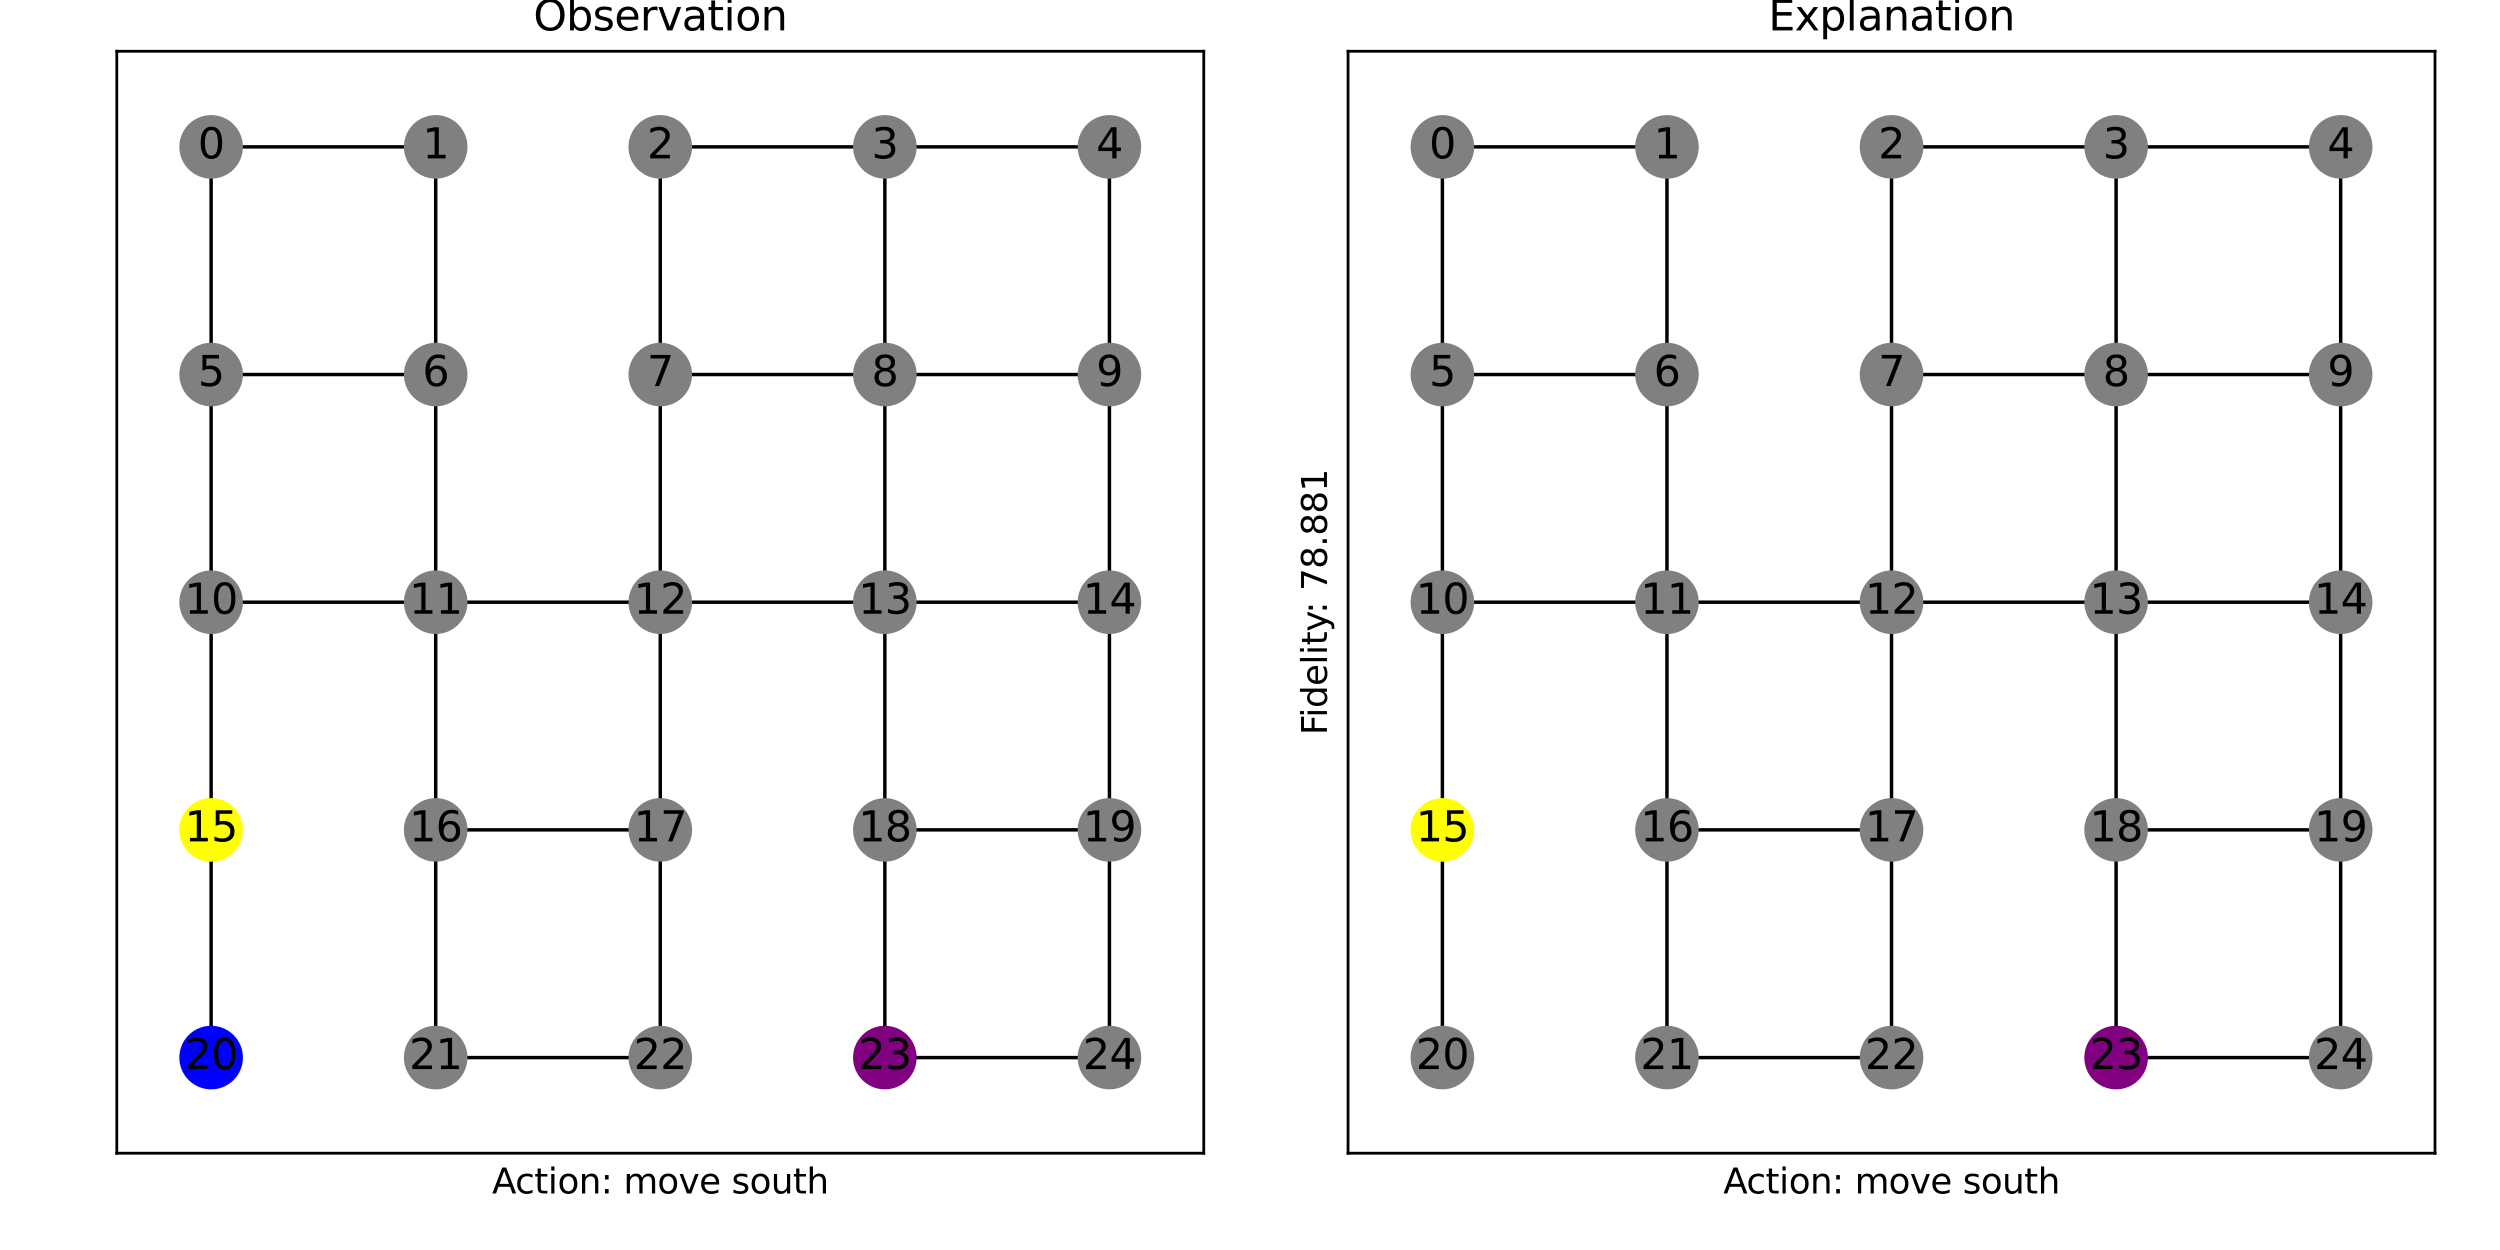 <?xml version="1.0" encoding="utf-8" standalone="no"?>
<!DOCTYPE svg PUBLIC "-//W3C//DTD SVG 1.1//EN"
  "http://www.w3.org/Graphics/SVG/1.1/DTD/svg11.dtd">
<svg xmlns:xlink="http://www.w3.org/1999/xlink" width="720pt" height="360pt" viewBox="0 0 720 360" xmlns="http://www.w3.org/2000/svg" version="1.1">
 <defs>
  <style type="text/css">*{stroke-linejoin: round; stroke-linecap: butt}</style>
 </defs>
 <g id="figure_1">
  <g id="patch_1">
   <path d="M 0 360 
L 720 360 
L 720 0 
L 0 0 
z
" style="fill: #ffffff"/>
  </g>
  <g id="axes_1">
   <g id="patch_2">
    <path d="M 33.64 332.12 
L 346.68 332.12 
L 346.68 14.76 
L 33.64 14.76 
z
" style="fill: #ffffff"/>
   </g>
   <g id="LineCollection_1">
    <path d="M 60.805 42.3 
L 125.482 42.3 
" clip-path="url(#p6e36982be9)" style="fill: none; stroke: #000000"/>
    <path d="M 60.805 42.3 
L 60.805 107.87 
" clip-path="url(#p6e36982be9)" style="fill: none; stroke: #000000"/>
    <path d="M 125.482 42.3 
L 125.482 107.87 
" clip-path="url(#p6e36982be9)" style="fill: none; stroke: #000000"/>
    <path d="M 190.16 42.3 
L 254.838 42.3 
" clip-path="url(#p6e36982be9)" style="fill: none; stroke: #000000"/>
    <path d="M 190.16 42.3 
L 190.16 107.87 
" clip-path="url(#p6e36982be9)" style="fill: none; stroke: #000000"/>
    <path d="M 254.838 42.3 
L 319.515 42.3 
" clip-path="url(#p6e36982be9)" style="fill: none; stroke: #000000"/>
    <path d="M 254.838 42.3 
L 254.838 107.87 
" clip-path="url(#p6e36982be9)" style="fill: none; stroke: #000000"/>
    <path d="M 319.515 42.3 
L 319.515 107.87 
" clip-path="url(#p6e36982be9)" style="fill: none; stroke: #000000"/>
    <path d="M 60.805 107.87 
L 125.482 107.87 
" clip-path="url(#p6e36982be9)" style="fill: none; stroke: #000000"/>
    <path d="M 60.805 107.87 
L 60.805 173.44 
" clip-path="url(#p6e36982be9)" style="fill: none; stroke: #000000"/>
    <path d="M 125.482 107.87 
L 125.482 173.44 
" clip-path="url(#p6e36982be9)" style="fill: none; stroke: #000000"/>
    <path d="M 190.16 107.87 
L 254.838 107.87 
" clip-path="url(#p6e36982be9)" style="fill: none; stroke: #000000"/>
    <path d="M 190.16 107.87 
L 190.16 173.44 
" clip-path="url(#p6e36982be9)" style="fill: none; stroke: #000000"/>
    <path d="M 254.838 107.87 
L 319.515 107.87 
" clip-path="url(#p6e36982be9)" style="fill: none; stroke: #000000"/>
    <path d="M 254.838 107.87 
L 254.838 173.44 
" clip-path="url(#p6e36982be9)" style="fill: none; stroke: #000000"/>
    <path d="M 319.515 107.87 
L 319.515 173.44 
" clip-path="url(#p6e36982be9)" style="fill: none; stroke: #000000"/>
    <path d="M 60.805 173.44 
L 125.482 173.44 
" clip-path="url(#p6e36982be9)" style="fill: none; stroke: #000000"/>
    <path d="M 60.805 173.44 
L 60.805 239.01 
" clip-path="url(#p6e36982be9)" style="fill: none; stroke: #000000"/>
    <path d="M 125.482 173.44 
L 190.16 173.44 
" clip-path="url(#p6e36982be9)" style="fill: none; stroke: #000000"/>
    <path d="M 125.482 173.44 
L 125.482 239.01 
" clip-path="url(#p6e36982be9)" style="fill: none; stroke: #000000"/>
    <path d="M 190.16 173.44 
L 254.838 173.44 
" clip-path="url(#p6e36982be9)" style="fill: none; stroke: #000000"/>
    <path d="M 190.16 173.44 
L 190.16 239.01 
" clip-path="url(#p6e36982be9)" style="fill: none; stroke: #000000"/>
    <path d="M 254.838 173.44 
L 319.515 173.44 
" clip-path="url(#p6e36982be9)" style="fill: none; stroke: #000000"/>
    <path d="M 254.838 173.44 
L 254.838 239.01 
" clip-path="url(#p6e36982be9)" style="fill: none; stroke: #000000"/>
    <path d="M 319.515 173.44 
L 319.515 239.01 
" clip-path="url(#p6e36982be9)" style="fill: none; stroke: #000000"/>
    <path d="M 60.805 239.01 
L 60.805 304.58 
" clip-path="url(#p6e36982be9)" style="fill: none; stroke: #000000"/>
    <path d="M 125.482 239.01 
L 190.16 239.01 
" clip-path="url(#p6e36982be9)" style="fill: none; stroke: #000000"/>
    <path d="M 125.482 239.01 
L 125.482 304.58 
" clip-path="url(#p6e36982be9)" style="fill: none; stroke: #000000"/>
    <path d="M 190.16 239.01 
L 190.16 304.58 
" clip-path="url(#p6e36982be9)" style="fill: none; stroke: #000000"/>
    <path d="M 254.838 239.01 
L 319.515 239.01 
" clip-path="url(#p6e36982be9)" style="fill: none; stroke: #000000"/>
    <path d="M 254.838 239.01 
L 254.838 304.58 
" clip-path="url(#p6e36982be9)" style="fill: none; stroke: #000000"/>
    <path d="M 319.515 239.01 
L 319.515 304.58 
" clip-path="url(#p6e36982be9)" style="fill: none; stroke: #000000"/>
    <path d="M 125.482 304.58 
L 190.16 304.58 
" clip-path="url(#p6e36982be9)" style="fill: none; stroke: #000000"/>
    <path d="M 254.838 304.58 
L 319.515 304.58 
" clip-path="url(#p6e36982be9)" style="fill: none; stroke: #000000"/>
   </g>
   <g id="matplotlib.axis_1">
    <g id="xtick_1"/>
    <g id="xtick_2"/>
    <g id="xtick_3"/>
    <g id="xtick_4"/>
    <g id="xtick_5"/>
    <g id="text_1">
     <!-- Action: move south -->
     <g transform="translate(141.711 343.718)scale(0.1 -0.1)">
      <defs>
       <path id="DejaVuSans-41" d="M 2188 4044 
L 1331 1722 
L 3047 1722 
L 2188 4044 
z
M 1831 4666 
L 2547 4666 
L 4325 0 
L 3669 0 
L 3244 1197 
L 1141 1197 
L 716 0 
L 50 0 
L 1831 4666 
z
" transform="scale(0.016)"/>
       <path id="DejaVuSans-63" d="M 3122 3366 
L 3122 2828 
Q 2878 2963 2633 3030 
Q 2388 3097 2138 3097 
Q 1578 3097 1268 2742 
Q 959 2388 959 1747 
Q 959 1106 1268 751 
Q 1578 397 2138 397 
Q 2388 397 2633 464 
Q 2878 531 3122 666 
L 3122 134 
Q 2881 22 2623 -34 
Q 2366 -91 2075 -91 
Q 1284 -91 818 406 
Q 353 903 353 1747 
Q 353 2603 823 3093 
Q 1294 3584 2113 3584 
Q 2378 3584 2631 3529 
Q 2884 3475 3122 3366 
z
" transform="scale(0.016)"/>
       <path id="DejaVuSans-74" d="M 1172 4494 
L 1172 3500 
L 2356 3500 
L 2356 3053 
L 1172 3053 
L 1172 1153 
Q 1172 725 1289 603 
Q 1406 481 1766 481 
L 2356 481 
L 2356 0 
L 1766 0 
Q 1100 0 847 248 
Q 594 497 594 1153 
L 594 3053 
L 172 3053 
L 172 3500 
L 594 3500 
L 594 4494 
L 1172 4494 
z
" transform="scale(0.016)"/>
       <path id="DejaVuSans-69" d="M 603 3500 
L 1178 3500 
L 1178 0 
L 603 0 
L 603 3500 
z
M 603 4863 
L 1178 4863 
L 1178 4134 
L 603 4134 
L 603 4863 
z
" transform="scale(0.016)"/>
       <path id="DejaVuSans-6f" d="M 1959 3097 
Q 1497 3097 1228 2736 
Q 959 2375 959 1747 
Q 959 1119 1226 758 
Q 1494 397 1959 397 
Q 2419 397 2687 759 
Q 2956 1122 2956 1747 
Q 2956 2369 2687 2733 
Q 2419 3097 1959 3097 
z
M 1959 3584 
Q 2709 3584 3137 3096 
Q 3566 2609 3566 1747 
Q 3566 888 3137 398 
Q 2709 -91 1959 -91 
Q 1206 -91 779 398 
Q 353 888 353 1747 
Q 353 2609 779 3096 
Q 1206 3584 1959 3584 
z
" transform="scale(0.016)"/>
       <path id="DejaVuSans-6e" d="M 3513 2113 
L 3513 0 
L 2938 0 
L 2938 2094 
Q 2938 2591 2744 2837 
Q 2550 3084 2163 3084 
Q 1697 3084 1428 2787 
Q 1159 2491 1159 1978 
L 1159 0 
L 581 0 
L 581 3500 
L 1159 3500 
L 1159 2956 
Q 1366 3272 1645 3428 
Q 1925 3584 2291 3584 
Q 2894 3584 3203 3211 
Q 3513 2838 3513 2113 
z
" transform="scale(0.016)"/>
       <path id="DejaVuSans-3a" d="M 750 794 
L 1409 794 
L 1409 0 
L 750 0 
L 750 794 
z
M 750 3309 
L 1409 3309 
L 1409 2516 
L 750 2516 
L 750 3309 
z
" transform="scale(0.016)"/>
       <path id="DejaVuSans-20" transform="scale(0.016)"/>
       <path id="DejaVuSans-6d" d="M 3328 2828 
Q 3544 3216 3844 3400 
Q 4144 3584 4550 3584 
Q 5097 3584 5394 3201 
Q 5691 2819 5691 2113 
L 5691 0 
L 5113 0 
L 5113 2094 
Q 5113 2597 4934 2840 
Q 4756 3084 4391 3084 
Q 3944 3084 3684 2787 
Q 3425 2491 3425 1978 
L 3425 0 
L 2847 0 
L 2847 2094 
Q 2847 2600 2669 2842 
Q 2491 3084 2119 3084 
Q 1678 3084 1418 2786 
Q 1159 2488 1159 1978 
L 1159 0 
L 581 0 
L 581 3500 
L 1159 3500 
L 1159 2956 
Q 1356 3278 1631 3431 
Q 1906 3584 2284 3584 
Q 2666 3584 2933 3390 
Q 3200 3197 3328 2828 
z
" transform="scale(0.016)"/>
       <path id="DejaVuSans-76" d="M 191 3500 
L 800 3500 
L 1894 563 
L 2988 3500 
L 3597 3500 
L 2284 0 
L 1503 0 
L 191 3500 
z
" transform="scale(0.016)"/>
       <path id="DejaVuSans-65" d="M 3597 1894 
L 3597 1613 
L 953 1613 
Q 991 1019 1311 708 
Q 1631 397 2203 397 
Q 2534 397 2845 478 
Q 3156 559 3463 722 
L 3463 178 
Q 3153 47 2828 -22 
Q 2503 -91 2169 -91 
Q 1331 -91 842 396 
Q 353 884 353 1716 
Q 353 2575 817 3079 
Q 1281 3584 2069 3584 
Q 2775 3584 3186 3129 
Q 3597 2675 3597 1894 
z
M 3022 2063 
Q 3016 2534 2758 2815 
Q 2500 3097 2075 3097 
Q 1594 3097 1305 2825 
Q 1016 2553 972 2059 
L 3022 2063 
z
" transform="scale(0.016)"/>
       <path id="DejaVuSans-73" d="M 2834 3397 
L 2834 2853 
Q 2591 2978 2328 3040 
Q 2066 3103 1784 3103 
Q 1356 3103 1142 2972 
Q 928 2841 928 2578 
Q 928 2378 1081 2264 
Q 1234 2150 1697 2047 
L 1894 2003 
Q 2506 1872 2764 1633 
Q 3022 1394 3022 966 
Q 3022 478 2636 193 
Q 2250 -91 1575 -91 
Q 1294 -91 989 -36 
Q 684 19 347 128 
L 347 722 
Q 666 556 975 473 
Q 1284 391 1588 391 
Q 1994 391 2212 530 
Q 2431 669 2431 922 
Q 2431 1156 2273 1281 
Q 2116 1406 1581 1522 
L 1381 1569 
Q 847 1681 609 1914 
Q 372 2147 372 2553 
Q 372 3047 722 3315 
Q 1072 3584 1716 3584 
Q 2034 3584 2315 3537 
Q 2597 3491 2834 3397 
z
" transform="scale(0.016)"/>
       <path id="DejaVuSans-75" d="M 544 1381 
L 544 3500 
L 1119 3500 
L 1119 1403 
Q 1119 906 1312 657 
Q 1506 409 1894 409 
Q 2359 409 2629 706 
Q 2900 1003 2900 1516 
L 2900 3500 
L 3475 3500 
L 3475 0 
L 2900 0 
L 2900 538 
Q 2691 219 2414 64 
Q 2138 -91 1772 -91 
Q 1169 -91 856 284 
Q 544 659 544 1381 
z
M 1991 3584 
L 1991 3584 
z
" transform="scale(0.016)"/>
       <path id="DejaVuSans-68" d="M 3513 2113 
L 3513 0 
L 2938 0 
L 2938 2094 
Q 2938 2591 2744 2837 
Q 2550 3084 2163 3084 
Q 1697 3084 1428 2787 
Q 1159 2491 1159 1978 
L 1159 0 
L 581 0 
L 581 4863 
L 1159 4863 
L 1159 2956 
Q 1366 3272 1645 3428 
Q 1925 3584 2291 3584 
Q 2894 3584 3203 3211 
Q 3513 2838 3513 2113 
z
" transform="scale(0.016)"/>
      </defs>
      <use xlink:href="#DejaVuSans-41"/>
      <use xlink:href="#DejaVuSans-63" x="66.658"/>
      <use xlink:href="#DejaVuSans-74" x="121.639"/>
      <use xlink:href="#DejaVuSans-69" x="160.848"/>
      <use xlink:href="#DejaVuSans-6f" x="188.631"/>
      <use xlink:href="#DejaVuSans-6e" x="249.812"/>
      <use xlink:href="#DejaVuSans-3a" x="313.191"/>
      <use xlink:href="#DejaVuSans-20" x="346.883"/>
      <use xlink:href="#DejaVuSans-6d" x="378.67"/>
      <use xlink:href="#DejaVuSans-6f" x="476.082"/>
      <use xlink:href="#DejaVuSans-76" x="537.264"/>
      <use xlink:href="#DejaVuSans-65" x="596.443"/>
      <use xlink:href="#DejaVuSans-20" x="657.967"/>
      <use xlink:href="#DejaVuSans-73" x="689.754"/>
      <use xlink:href="#DejaVuSans-6f" x="741.854"/>
      <use xlink:href="#DejaVuSans-75" x="803.035"/>
      <use xlink:href="#DejaVuSans-74" x="866.414"/>
      <use xlink:href="#DejaVuSans-68" x="905.623"/>
     </g>
    </g>
   </g>
   <g id="matplotlib.axis_2">
    <g id="ytick_1"/>
    <g id="ytick_2"/>
    <g id="ytick_3"/>
    <g id="ytick_4"/>
    <g id="ytick_5"/>
   </g>
   <g id="PathCollection_1">
    <defs>
     <path id="C0_0_bd6da92f2c" d="M 0 8.66 
C 2.297 8.66 4.5 7.748 6.124 6.124 
C 7.748 4.5 8.66 2.297 8.66 -0 
C 8.66 -2.297 7.748 -4.5 6.124 -6.124 
C 4.5 -7.748 2.297 -8.66 0 -8.66 
C -2.297 -8.66 -4.5 -7.748 -6.124 -6.124 
C -7.748 -4.5 -8.66 -2.297 -8.66 0 
C -8.66 2.297 -7.748 4.5 -6.124 6.124 
C -4.5 7.748 -2.297 8.66 0 8.66 
z
"/>
    </defs>
    <g clip-path="url(#p6e36982be9)">
     <use xlink:href="#C0_0_bd6da92f2c" x="60.805" y="42.3" style="fill: #808080; stroke: #808080"/>
    </g>
    <g clip-path="url(#p6e36982be9)">
     <use xlink:href="#C0_0_bd6da92f2c" x="125.482" y="42.3" style="fill: #808080; stroke: #808080"/>
    </g>
    <g clip-path="url(#p6e36982be9)">
     <use xlink:href="#C0_0_bd6da92f2c" x="190.16" y="42.3" style="fill: #808080; stroke: #808080"/>
    </g>
    <g clip-path="url(#p6e36982be9)">
     <use xlink:href="#C0_0_bd6da92f2c" x="254.838" y="42.3" style="fill: #808080; stroke: #808080"/>
    </g>
    <g clip-path="url(#p6e36982be9)">
     <use xlink:href="#C0_0_bd6da92f2c" x="319.515" y="42.3" style="fill: #808080; stroke: #808080"/>
    </g>
    <g clip-path="url(#p6e36982be9)">
     <use xlink:href="#C0_0_bd6da92f2c" x="60.805" y="107.87" style="fill: #808080; stroke: #808080"/>
    </g>
    <g clip-path="url(#p6e36982be9)">
     <use xlink:href="#C0_0_bd6da92f2c" x="125.482" y="107.87" style="fill: #808080; stroke: #808080"/>
    </g>
    <g clip-path="url(#p6e36982be9)">
     <use xlink:href="#C0_0_bd6da92f2c" x="190.16" y="107.87" style="fill: #808080; stroke: #808080"/>
    </g>
    <g clip-path="url(#p6e36982be9)">
     <use xlink:href="#C0_0_bd6da92f2c" x="254.838" y="107.87" style="fill: #808080; stroke: #808080"/>
    </g>
    <g clip-path="url(#p6e36982be9)">
     <use xlink:href="#C0_0_bd6da92f2c" x="319.515" y="107.87" style="fill: #808080; stroke: #808080"/>
    </g>
    <g clip-path="url(#p6e36982be9)">
     <use xlink:href="#C0_0_bd6da92f2c" x="60.805" y="173.44" style="fill: #808080; stroke: #808080"/>
    </g>
    <g clip-path="url(#p6e36982be9)">
     <use xlink:href="#C0_0_bd6da92f2c" x="125.482" y="173.44" style="fill: #808080; stroke: #808080"/>
    </g>
    <g clip-path="url(#p6e36982be9)">
     <use xlink:href="#C0_0_bd6da92f2c" x="190.16" y="173.44" style="fill: #808080; stroke: #808080"/>
    </g>
    <g clip-path="url(#p6e36982be9)">
     <use xlink:href="#C0_0_bd6da92f2c" x="254.838" y="173.44" style="fill: #808080; stroke: #808080"/>
    </g>
    <g clip-path="url(#p6e36982be9)">
     <use xlink:href="#C0_0_bd6da92f2c" x="319.515" y="173.44" style="fill: #808080; stroke: #808080"/>
    </g>
    <g clip-path="url(#p6e36982be9)">
     <use xlink:href="#C0_0_bd6da92f2c" x="60.805" y="239.01" style="fill: #ffff00; stroke: #ffff00"/>
    </g>
    <g clip-path="url(#p6e36982be9)">
     <use xlink:href="#C0_0_bd6da92f2c" x="125.482" y="239.01" style="fill: #808080; stroke: #808080"/>
    </g>
    <g clip-path="url(#p6e36982be9)">
     <use xlink:href="#C0_0_bd6da92f2c" x="190.16" y="239.01" style="fill: #808080; stroke: #808080"/>
    </g>
    <g clip-path="url(#p6e36982be9)">
     <use xlink:href="#C0_0_bd6da92f2c" x="254.838" y="239.01" style="fill: #808080; stroke: #808080"/>
    </g>
    <g clip-path="url(#p6e36982be9)">
     <use xlink:href="#C0_0_bd6da92f2c" x="319.515" y="239.01" style="fill: #808080; stroke: #808080"/>
    </g>
    <g clip-path="url(#p6e36982be9)">
     <use xlink:href="#C0_0_bd6da92f2c" x="60.805" y="304.58" style="fill: #0000ff; stroke: #0000ff"/>
    </g>
    <g clip-path="url(#p6e36982be9)">
     <use xlink:href="#C0_0_bd6da92f2c" x="125.482" y="304.58" style="fill: #808080; stroke: #808080"/>
    </g>
    <g clip-path="url(#p6e36982be9)">
     <use xlink:href="#C0_0_bd6da92f2c" x="190.16" y="304.58" style="fill: #808080; stroke: #808080"/>
    </g>
    <g clip-path="url(#p6e36982be9)">
     <use xlink:href="#C0_0_bd6da92f2c" x="254.838" y="304.58" style="fill: #800080; stroke: #800080"/>
    </g>
    <g clip-path="url(#p6e36982be9)">
     <use xlink:href="#C0_0_bd6da92f2c" x="319.515" y="304.58" style="fill: #808080; stroke: #808080"/>
    </g>
   </g>
   <g id="patch_3">
    <path d="M 33.64 332.12 
L 33.64 14.76 
" style="fill: none; stroke: #000000; stroke-width: 0.8; stroke-linejoin: miter; stroke-linecap: square"/>
   </g>
   <g id="patch_4">
    <path d="M 346.68 332.12 
L 346.68 14.76 
" style="fill: none; stroke: #000000; stroke-width: 0.8; stroke-linejoin: miter; stroke-linecap: square"/>
   </g>
   <g id="patch_5">
    <path d="M 33.64 332.12 
L 346.68 332.12 
" style="fill: none; stroke: #000000; stroke-width: 0.8; stroke-linejoin: miter; stroke-linecap: square"/>
   </g>
   <g id="patch_6">
    <path d="M 33.64 14.76 
L 346.68 14.76 
" style="fill: none; stroke: #000000; stroke-width: 0.8; stroke-linejoin: miter; stroke-linecap: square"/>
   </g>
   <g id="text_2">
    <g clip-path="url(#p6e36982be9)">
     <!-- 0 -->
     <g transform="translate(56.987 45.611)scale(0.12 -0.12)">
      <defs>
       <path id="DejaVuSans-30" d="M 2034 4250 
Q 1547 4250 1301 3770 
Q 1056 3291 1056 2328 
Q 1056 1369 1301 889 
Q 1547 409 2034 409 
Q 2525 409 2770 889 
Q 3016 1369 3016 2328 
Q 3016 3291 2770 3770 
Q 2525 4250 2034 4250 
z
M 2034 4750 
Q 2819 4750 3233 4129 
Q 3647 3509 3647 2328 
Q 3647 1150 3233 529 
Q 2819 -91 2034 -91 
Q 1250 -91 836 529 
Q 422 1150 422 2328 
Q 422 3509 836 4129 
Q 1250 4750 2034 4750 
z
" transform="scale(0.016)"/>
      </defs>
      <use xlink:href="#DejaVuSans-30"/>
     </g>
    </g>
   </g>
   <g id="text_3">
    <g clip-path="url(#p6e36982be9)">
     <!-- 1 -->
     <g transform="translate(121.665 45.611)scale(0.12 -0.12)">
      <defs>
       <path id="DejaVuSans-31" d="M 794 531 
L 1825 531 
L 1825 4091 
L 703 3866 
L 703 4441 
L 1819 4666 
L 2450 4666 
L 2450 531 
L 3481 531 
L 3481 0 
L 794 0 
L 794 531 
z
" transform="scale(0.016)"/>
      </defs>
      <use xlink:href="#DejaVuSans-31"/>
     </g>
    </g>
   </g>
   <g id="text_4">
    <g clip-path="url(#p6e36982be9)">
     <!-- 2 -->
     <g transform="translate(186.343 45.611)scale(0.12 -0.12)">
      <defs>
       <path id="DejaVuSans-32" d="M 1228 531 
L 3431 531 
L 3431 0 
L 469 0 
L 469 531 
Q 828 903 1448 1529 
Q 2069 2156 2228 2338 
Q 2531 2678 2651 2914 
Q 2772 3150 2772 3378 
Q 2772 3750 2511 3984 
Q 2250 4219 1831 4219 
Q 1534 4219 1204 4116 
Q 875 4013 500 3803 
L 500 4441 
Q 881 4594 1212 4672 
Q 1544 4750 1819 4750 
Q 2544 4750 2975 4387 
Q 3406 4025 3406 3419 
Q 3406 3131 3298 2873 
Q 3191 2616 2906 2266 
Q 2828 2175 2409 1742 
Q 1991 1309 1228 531 
z
" transform="scale(0.016)"/>
      </defs>
      <use xlink:href="#DejaVuSans-32"/>
     </g>
    </g>
   </g>
   <g id="text_5">
    <g clip-path="url(#p6e36982be9)">
     <!-- 3 -->
     <g transform="translate(251.02 45.611)scale(0.12 -0.12)">
      <defs>
       <path id="DejaVuSans-33" d="M 2597 2516 
Q 3050 2419 3304 2112 
Q 3559 1806 3559 1356 
Q 3559 666 3084 287 
Q 2609 -91 1734 -91 
Q 1441 -91 1130 -33 
Q 819 25 488 141 
L 488 750 
Q 750 597 1062 519 
Q 1375 441 1716 441 
Q 2309 441 2620 675 
Q 2931 909 2931 1356 
Q 2931 1769 2642 2001 
Q 2353 2234 1838 2234 
L 1294 2234 
L 1294 2753 
L 1863 2753 
Q 2328 2753 2575 2939 
Q 2822 3125 2822 3475 
Q 2822 3834 2567 4026 
Q 2313 4219 1838 4219 
Q 1578 4219 1281 4162 
Q 984 4106 628 3988 
L 628 4550 
Q 988 4650 1302 4700 
Q 1616 4750 1894 4750 
Q 2613 4750 3031 4423 
Q 3450 4097 3450 3541 
Q 3450 3153 3228 2886 
Q 3006 2619 2597 2516 
z
" transform="scale(0.016)"/>
      </defs>
      <use xlink:href="#DejaVuSans-33"/>
     </g>
    </g>
   </g>
   <g id="text_6">
    <g clip-path="url(#p6e36982be9)">
     <!-- 4 -->
     <g transform="translate(315.698 45.611)scale(0.12 -0.12)">
      <defs>
       <path id="DejaVuSans-34" d="M 2419 4116 
L 825 1625 
L 2419 1625 
L 2419 4116 
z
M 2253 4666 
L 3047 4666 
L 3047 1625 
L 3713 1625 
L 3713 1100 
L 3047 1100 
L 3047 0 
L 2419 0 
L 2419 1100 
L 313 1100 
L 313 1709 
L 2253 4666 
z
" transform="scale(0.016)"/>
      </defs>
      <use xlink:href="#DejaVuSans-34"/>
     </g>
    </g>
   </g>
   <g id="text_7">
    <g clip-path="url(#p6e36982be9)">
     <!-- 5 -->
     <g transform="translate(56.987 111.181)scale(0.12 -0.12)">
      <defs>
       <path id="DejaVuSans-35" d="M 691 4666 
L 3169 4666 
L 3169 4134 
L 1269 4134 
L 1269 2991 
Q 1406 3038 1543 3061 
Q 1681 3084 1819 3084 
Q 2600 3084 3056 2656 
Q 3513 2228 3513 1497 
Q 3513 744 3044 326 
Q 2575 -91 1722 -91 
Q 1428 -91 1123 -41 
Q 819 9 494 109 
L 494 744 
Q 775 591 1075 516 
Q 1375 441 1709 441 
Q 2250 441 2565 725 
Q 2881 1009 2881 1497 
Q 2881 1984 2565 2268 
Q 2250 2553 1709 2553 
Q 1456 2553 1204 2497 
Q 953 2441 691 2322 
L 691 4666 
z
" transform="scale(0.016)"/>
      </defs>
      <use xlink:href="#DejaVuSans-35"/>
     </g>
    </g>
   </g>
   <g id="text_8">
    <g clip-path="url(#p6e36982be9)">
     <!-- 6 -->
     <g transform="translate(121.665 111.181)scale(0.12 -0.12)">
      <defs>
       <path id="DejaVuSans-36" d="M 2113 2584 
Q 1688 2584 1439 2293 
Q 1191 2003 1191 1497 
Q 1191 994 1439 701 
Q 1688 409 2113 409 
Q 2538 409 2786 701 
Q 3034 994 3034 1497 
Q 3034 2003 2786 2293 
Q 2538 2584 2113 2584 
z
M 3366 4563 
L 3366 3988 
Q 3128 4100 2886 4159 
Q 2644 4219 2406 4219 
Q 1781 4219 1451 3797 
Q 1122 3375 1075 2522 
Q 1259 2794 1537 2939 
Q 1816 3084 2150 3084 
Q 2853 3084 3261 2657 
Q 3669 2231 3669 1497 
Q 3669 778 3244 343 
Q 2819 -91 2113 -91 
Q 1303 -91 875 529 
Q 447 1150 447 2328 
Q 447 3434 972 4092 
Q 1497 4750 2381 4750 
Q 2619 4750 2861 4703 
Q 3103 4656 3366 4563 
z
" transform="scale(0.016)"/>
      </defs>
      <use xlink:href="#DejaVuSans-36"/>
     </g>
    </g>
   </g>
   <g id="text_9">
    <g clip-path="url(#p6e36982be9)">
     <!-- 7 -->
     <g transform="translate(186.343 111.181)scale(0.12 -0.12)">
      <defs>
       <path id="DejaVuSans-37" d="M 525 4666 
L 3525 4666 
L 3525 4397 
L 1831 0 
L 1172 0 
L 2766 4134 
L 525 4134 
L 525 4666 
z
" transform="scale(0.016)"/>
      </defs>
      <use xlink:href="#DejaVuSans-37"/>
     </g>
    </g>
   </g>
   <g id="text_10">
    <g clip-path="url(#p6e36982be9)">
     <!-- 8 -->
     <g transform="translate(251.02 111.181)scale(0.12 -0.12)">
      <defs>
       <path id="DejaVuSans-38" d="M 2034 2216 
Q 1584 2216 1326 1975 
Q 1069 1734 1069 1313 
Q 1069 891 1326 650 
Q 1584 409 2034 409 
Q 2484 409 2743 651 
Q 3003 894 3003 1313 
Q 3003 1734 2745 1975 
Q 2488 2216 2034 2216 
z
M 1403 2484 
Q 997 2584 770 2862 
Q 544 3141 544 3541 
Q 544 4100 942 4425 
Q 1341 4750 2034 4750 
Q 2731 4750 3128 4425 
Q 3525 4100 3525 3541 
Q 3525 3141 3298 2862 
Q 3072 2584 2669 2484 
Q 3125 2378 3379 2068 
Q 3634 1759 3634 1313 
Q 3634 634 3220 271 
Q 2806 -91 2034 -91 
Q 1263 -91 848 271 
Q 434 634 434 1313 
Q 434 1759 690 2068 
Q 947 2378 1403 2484 
z
M 1172 3481 
Q 1172 3119 1398 2916 
Q 1625 2713 2034 2713 
Q 2441 2713 2670 2916 
Q 2900 3119 2900 3481 
Q 2900 3844 2670 4047 
Q 2441 4250 2034 4250 
Q 1625 4250 1398 4047 
Q 1172 3844 1172 3481 
z
" transform="scale(0.016)"/>
      </defs>
      <use xlink:href="#DejaVuSans-38"/>
     </g>
    </g>
   </g>
   <g id="text_11">
    <g clip-path="url(#p6e36982be9)">
     <!-- 9 -->
     <g transform="translate(315.698 111.181)scale(0.12 -0.12)">
      <defs>
       <path id="DejaVuSans-39" d="M 703 97 
L 703 672 
Q 941 559 1184 500 
Q 1428 441 1663 441 
Q 2288 441 2617 861 
Q 2947 1281 2994 2138 
Q 2813 1869 2534 1725 
Q 2256 1581 1919 1581 
Q 1219 1581 811 2004 
Q 403 2428 403 3163 
Q 403 3881 828 4315 
Q 1253 4750 1959 4750 
Q 2769 4750 3195 4129 
Q 3622 3509 3622 2328 
Q 3622 1225 3098 567 
Q 2575 -91 1691 -91 
Q 1453 -91 1209 -44 
Q 966 3 703 97 
z
M 1959 2075 
Q 2384 2075 2632 2365 
Q 2881 2656 2881 3163 
Q 2881 3666 2632 3958 
Q 2384 4250 1959 4250 
Q 1534 4250 1286 3958 
Q 1038 3666 1038 3163 
Q 1038 2656 1286 2365 
Q 1534 2075 1959 2075 
z
" transform="scale(0.016)"/>
      </defs>
      <use xlink:href="#DejaVuSans-39"/>
     </g>
    </g>
   </g>
   <g id="text_12">
    <g clip-path="url(#p6e36982be9)">
     <!-- 10 -->
     <g transform="translate(53.17 176.751)scale(0.12 -0.12)">
      <use xlink:href="#DejaVuSans-31"/>
      <use xlink:href="#DejaVuSans-30" x="63.623"/>
     </g>
    </g>
   </g>
   <g id="text_13">
    <g clip-path="url(#p6e36982be9)">
     <!-- 11 -->
     <g transform="translate(117.847 176.751)scale(0.12 -0.12)">
      <use xlink:href="#DejaVuSans-31"/>
      <use xlink:href="#DejaVuSans-31" x="63.623"/>
     </g>
    </g>
   </g>
   <g id="text_14">
    <g clip-path="url(#p6e36982be9)">
     <!-- 12 -->
     <g transform="translate(182.525 176.751)scale(0.12 -0.12)">
      <use xlink:href="#DejaVuSans-31"/>
      <use xlink:href="#DejaVuSans-32" x="63.623"/>
     </g>
    </g>
   </g>
   <g id="text_15">
    <g clip-path="url(#p6e36982be9)">
     <!-- 13 -->
     <g transform="translate(247.203 176.751)scale(0.12 -0.12)">
      <use xlink:href="#DejaVuSans-31"/>
      <use xlink:href="#DejaVuSans-33" x="63.623"/>
     </g>
    </g>
   </g>
   <g id="text_16">
    <g clip-path="url(#p6e36982be9)">
     <!-- 14 -->
     <g transform="translate(311.88 176.751)scale(0.12 -0.12)">
      <use xlink:href="#DejaVuSans-31"/>
      <use xlink:href="#DejaVuSans-34" x="63.623"/>
     </g>
    </g>
   </g>
   <g id="text_17">
    <g clip-path="url(#p6e36982be9)">
     <!-- 15 -->
     <g transform="translate(53.17 242.321)scale(0.12 -0.12)">
      <use xlink:href="#DejaVuSans-31"/>
      <use xlink:href="#DejaVuSans-35" x="63.623"/>
     </g>
    </g>
   </g>
   <g id="text_18">
    <g clip-path="url(#p6e36982be9)">
     <!-- 16 -->
     <g transform="translate(117.847 242.321)scale(0.12 -0.12)">
      <use xlink:href="#DejaVuSans-31"/>
      <use xlink:href="#DejaVuSans-36" x="63.623"/>
     </g>
    </g>
   </g>
   <g id="text_19">
    <g clip-path="url(#p6e36982be9)">
     <!-- 17 -->
     <g transform="translate(182.525 242.321)scale(0.12 -0.12)">
      <use xlink:href="#DejaVuSans-31"/>
      <use xlink:href="#DejaVuSans-37" x="63.623"/>
     </g>
    </g>
   </g>
   <g id="text_20">
    <g clip-path="url(#p6e36982be9)">
     <!-- 18 -->
     <g transform="translate(247.203 242.321)scale(0.12 -0.12)">
      <use xlink:href="#DejaVuSans-31"/>
      <use xlink:href="#DejaVuSans-38" x="63.623"/>
     </g>
    </g>
   </g>
   <g id="text_21">
    <g clip-path="url(#p6e36982be9)">
     <!-- 19 -->
     <g transform="translate(311.88 242.321)scale(0.12 -0.12)">
      <use xlink:href="#DejaVuSans-31"/>
      <use xlink:href="#DejaVuSans-39" x="63.623"/>
     </g>
    </g>
   </g>
   <g id="text_22">
    <g clip-path="url(#p6e36982be9)">
     <!-- 20 -->
     <g transform="translate(53.17 307.892)scale(0.12 -0.12)">
      <use xlink:href="#DejaVuSans-32"/>
      <use xlink:href="#DejaVuSans-30" x="63.623"/>
     </g>
    </g>
   </g>
   <g id="text_23">
    <g clip-path="url(#p6e36982be9)">
     <!-- 21 -->
     <g transform="translate(117.847 307.892)scale(0.12 -0.12)">
      <use xlink:href="#DejaVuSans-32"/>
      <use xlink:href="#DejaVuSans-31" x="63.623"/>
     </g>
    </g>
   </g>
   <g id="text_24">
    <g clip-path="url(#p6e36982be9)">
     <!-- 22 -->
     <g transform="translate(182.525 307.892)scale(0.12 -0.12)">
      <use xlink:href="#DejaVuSans-32"/>
      <use xlink:href="#DejaVuSans-32" x="63.623"/>
     </g>
    </g>
   </g>
   <g id="text_25">
    <g clip-path="url(#p6e36982be9)">
     <!-- 23 -->
     <g transform="translate(247.203 307.892)scale(0.12 -0.12)">
      <use xlink:href="#DejaVuSans-32"/>
      <use xlink:href="#DejaVuSans-33" x="63.623"/>
     </g>
    </g>
   </g>
   <g id="text_26">
    <g clip-path="url(#p6e36982be9)">
     <!-- 24 -->
     <g transform="translate(311.88 307.892)scale(0.12 -0.12)">
      <use xlink:href="#DejaVuSans-32"/>
      <use xlink:href="#DejaVuSans-34" x="63.623"/>
     </g>
    </g>
   </g>
   <g id="text_27">
    <!-- Observation -->
    <g transform="translate(153.623 8.76)scale(0.12 -0.12)">
     <defs>
      <path id="DejaVuSans-4f" d="M 2522 4238 
Q 1834 4238 1429 3725 
Q 1025 3213 1025 2328 
Q 1025 1447 1429 934 
Q 1834 422 2522 422 
Q 3209 422 3611 934 
Q 4013 1447 4013 2328 
Q 4013 3213 3611 3725 
Q 3209 4238 2522 4238 
z
M 2522 4750 
Q 3503 4750 4090 4092 
Q 4678 3434 4678 2328 
Q 4678 1225 4090 567 
Q 3503 -91 2522 -91 
Q 1538 -91 948 565 
Q 359 1222 359 2328 
Q 359 3434 948 4092 
Q 1538 4750 2522 4750 
z
" transform="scale(0.016)"/>
      <path id="DejaVuSans-62" d="M 3116 1747 
Q 3116 2381 2855 2742 
Q 2594 3103 2138 3103 
Q 1681 3103 1420 2742 
Q 1159 2381 1159 1747 
Q 1159 1113 1420 752 
Q 1681 391 2138 391 
Q 2594 391 2855 752 
Q 3116 1113 3116 1747 
z
M 1159 2969 
Q 1341 3281 1617 3432 
Q 1894 3584 2278 3584 
Q 2916 3584 3314 3078 
Q 3713 2572 3713 1747 
Q 3713 922 3314 415 
Q 2916 -91 2278 -91 
Q 1894 -91 1617 61 
Q 1341 213 1159 525 
L 1159 0 
L 581 0 
L 581 4863 
L 1159 4863 
L 1159 2969 
z
" transform="scale(0.016)"/>
      <path id="DejaVuSans-72" d="M 2631 2963 
Q 2534 3019 2420 3045 
Q 2306 3072 2169 3072 
Q 1681 3072 1420 2755 
Q 1159 2438 1159 1844 
L 1159 0 
L 581 0 
L 581 3500 
L 1159 3500 
L 1159 2956 
Q 1341 3275 1631 3429 
Q 1922 3584 2338 3584 
Q 2397 3584 2469 3576 
Q 2541 3569 2628 3553 
L 2631 2963 
z
" transform="scale(0.016)"/>
      <path id="DejaVuSans-61" d="M 2194 1759 
Q 1497 1759 1228 1600 
Q 959 1441 959 1056 
Q 959 750 1161 570 
Q 1363 391 1709 391 
Q 2188 391 2477 730 
Q 2766 1069 2766 1631 
L 2766 1759 
L 2194 1759 
z
M 3341 1997 
L 3341 0 
L 2766 0 
L 2766 531 
Q 2569 213 2275 61 
Q 1981 -91 1556 -91 
Q 1019 -91 701 211 
Q 384 513 384 1019 
Q 384 1609 779 1909 
Q 1175 2209 1959 2209 
L 2766 2209 
L 2766 2266 
Q 2766 2663 2505 2880 
Q 2244 3097 1772 3097 
Q 1472 3097 1187 3025 
Q 903 2953 641 2809 
L 641 3341 
Q 956 3463 1253 3523 
Q 1550 3584 1831 3584 
Q 2591 3584 2966 3190 
Q 3341 2797 3341 1997 
z
" transform="scale(0.016)"/>
     </defs>
     <use xlink:href="#DejaVuSans-4f"/>
     <use xlink:href="#DejaVuSans-62" x="78.711"/>
     <use xlink:href="#DejaVuSans-73" x="142.188"/>
     <use xlink:href="#DejaVuSans-65" x="194.287"/>
     <use xlink:href="#DejaVuSans-72" x="255.811"/>
     <use xlink:href="#DejaVuSans-76" x="296.924"/>
     <use xlink:href="#DejaVuSans-61" x="356.104"/>
     <use xlink:href="#DejaVuSans-74" x="417.383"/>
     <use xlink:href="#DejaVuSans-69" x="456.592"/>
     <use xlink:href="#DejaVuSans-6f" x="484.375"/>
     <use xlink:href="#DejaVuSans-6e" x="545.557"/>
    </g>
   </g>
  </g>
  <g id="axes_2">
   <g id="patch_7">
    <path d="M 388.24 332.12 
L 701.28 332.12 
L 701.28 14.76 
L 388.24 14.76 
z
" style="fill: #ffffff"/>
   </g>
   <g id="LineCollection_2">
    <path d="M 415.405 42.3 
L 480.082 42.3 
" clip-path="url(#pdcc0117ff1)" style="fill: none; stroke: #000000"/>
    <path d="M 415.405 42.3 
L 415.405 107.87 
" clip-path="url(#pdcc0117ff1)" style="fill: none; stroke: #000000"/>
    <path d="M 480.082 42.3 
L 480.082 107.87 
" clip-path="url(#pdcc0117ff1)" style="fill: none; stroke: #000000"/>
    <path d="M 544.76 42.3 
L 609.438 42.3 
" clip-path="url(#pdcc0117ff1)" style="fill: none; stroke: #000000"/>
    <path d="M 544.76 42.3 
L 544.76 107.87 
" clip-path="url(#pdcc0117ff1)" style="fill: none; stroke: #000000"/>
    <path d="M 609.438 42.3 
L 674.115 42.3 
" clip-path="url(#pdcc0117ff1)" style="fill: none; stroke: #000000"/>
    <path d="M 609.438 42.3 
L 609.438 107.87 
" clip-path="url(#pdcc0117ff1)" style="fill: none; stroke: #000000"/>
    <path d="M 674.115 42.3 
L 674.115 107.87 
" clip-path="url(#pdcc0117ff1)" style="fill: none; stroke: #000000"/>
    <path d="M 415.405 107.87 
L 480.082 107.87 
" clip-path="url(#pdcc0117ff1)" style="fill: none; stroke: #000000"/>
    <path d="M 415.405 107.87 
L 415.405 173.44 
" clip-path="url(#pdcc0117ff1)" style="fill: none; stroke: #000000"/>
    <path d="M 480.082 107.87 
L 480.082 173.44 
" clip-path="url(#pdcc0117ff1)" style="fill: none; stroke: #000000"/>
    <path d="M 544.76 107.87 
L 609.438 107.87 
" clip-path="url(#pdcc0117ff1)" style="fill: none; stroke: #000000"/>
    <path d="M 544.76 107.87 
L 544.76 173.44 
" clip-path="url(#pdcc0117ff1)" style="fill: none; stroke: #000000"/>
    <path d="M 609.438 107.87 
L 674.115 107.87 
" clip-path="url(#pdcc0117ff1)" style="fill: none; stroke: #000000"/>
    <path d="M 609.438 107.87 
L 609.438 173.44 
" clip-path="url(#pdcc0117ff1)" style="fill: none; stroke: #000000"/>
    <path d="M 674.115 107.87 
L 674.115 173.44 
" clip-path="url(#pdcc0117ff1)" style="fill: none; stroke: #000000"/>
    <path d="M 415.405 173.44 
L 480.082 173.44 
" clip-path="url(#pdcc0117ff1)" style="fill: none; stroke: #000000"/>
    <path d="M 415.405 173.44 
L 415.405 239.01 
" clip-path="url(#pdcc0117ff1)" style="fill: none; stroke: #000000"/>
    <path d="M 480.082 173.44 
L 544.76 173.44 
" clip-path="url(#pdcc0117ff1)" style="fill: none; stroke: #000000"/>
    <path d="M 480.082 173.44 
L 480.082 239.01 
" clip-path="url(#pdcc0117ff1)" style="fill: none; stroke: #000000"/>
    <path d="M 544.76 173.44 
L 609.438 173.44 
" clip-path="url(#pdcc0117ff1)" style="fill: none; stroke: #000000"/>
    <path d="M 544.76 173.44 
L 544.76 239.01 
" clip-path="url(#pdcc0117ff1)" style="fill: none; stroke: #000000"/>
    <path d="M 609.438 173.44 
L 674.115 173.44 
" clip-path="url(#pdcc0117ff1)" style="fill: none; stroke: #000000"/>
    <path d="M 609.438 173.44 
L 609.438 239.01 
" clip-path="url(#pdcc0117ff1)" style="fill: none; stroke: #000000"/>
    <path d="M 674.115 173.44 
L 674.115 239.01 
" clip-path="url(#pdcc0117ff1)" style="fill: none; stroke: #000000"/>
    <path d="M 415.405 239.01 
L 415.405 304.58 
" clip-path="url(#pdcc0117ff1)" style="fill: none; stroke: #000000"/>
    <path d="M 480.082 239.01 
L 544.76 239.01 
" clip-path="url(#pdcc0117ff1)" style="fill: none; stroke: #000000"/>
    <path d="M 480.082 239.01 
L 480.082 304.58 
" clip-path="url(#pdcc0117ff1)" style="fill: none; stroke: #000000"/>
    <path d="M 544.76 239.01 
L 544.76 304.58 
" clip-path="url(#pdcc0117ff1)" style="fill: none; stroke: #000000"/>
    <path d="M 609.438 239.01 
L 674.115 239.01 
" clip-path="url(#pdcc0117ff1)" style="fill: none; stroke: #000000"/>
    <path d="M 609.438 239.01 
L 609.438 304.58 
" clip-path="url(#pdcc0117ff1)" style="fill: none; stroke: #000000"/>
    <path d="M 674.115 239.01 
L 674.115 304.58 
" clip-path="url(#pdcc0117ff1)" style="fill: none; stroke: #000000"/>
    <path d="M 480.082 304.58 
L 544.76 304.58 
" clip-path="url(#pdcc0117ff1)" style="fill: none; stroke: #000000"/>
    <path d="M 609.438 304.58 
L 674.115 304.58 
" clip-path="url(#pdcc0117ff1)" style="fill: none; stroke: #000000"/>
   </g>
   <g id="matplotlib.axis_3">
    <g id="xtick_6"/>
    <g id="xtick_7"/>
    <g id="xtick_8"/>
    <g id="xtick_9"/>
    <g id="xtick_10"/>
    <g id="text_28">
     <!-- Action: move south -->
     <g transform="translate(496.311 343.718)scale(0.1 -0.1)">
      <use xlink:href="#DejaVuSans-41"/>
      <use xlink:href="#DejaVuSans-63" x="66.658"/>
      <use xlink:href="#DejaVuSans-74" x="121.639"/>
      <use xlink:href="#DejaVuSans-69" x="160.848"/>
      <use xlink:href="#DejaVuSans-6f" x="188.631"/>
      <use xlink:href="#DejaVuSans-6e" x="249.812"/>
      <use xlink:href="#DejaVuSans-3a" x="313.191"/>
      <use xlink:href="#DejaVuSans-20" x="346.883"/>
      <use xlink:href="#DejaVuSans-6d" x="378.67"/>
      <use xlink:href="#DejaVuSans-6f" x="476.082"/>
      <use xlink:href="#DejaVuSans-76" x="537.264"/>
      <use xlink:href="#DejaVuSans-65" x="596.443"/>
      <use xlink:href="#DejaVuSans-20" x="657.967"/>
      <use xlink:href="#DejaVuSans-73" x="689.754"/>
      <use xlink:href="#DejaVuSans-6f" x="741.854"/>
      <use xlink:href="#DejaVuSans-75" x="803.035"/>
      <use xlink:href="#DejaVuSans-74" x="866.414"/>
      <use xlink:href="#DejaVuSans-68" x="905.623"/>
     </g>
    </g>
   </g>
   <g id="matplotlib.axis_4">
    <g id="ytick_6"/>
    <g id="ytick_7"/>
    <g id="ytick_8"/>
    <g id="ytick_9"/>
    <g id="ytick_10"/>
    <g id="text_29">
     <!-- Fidelity: 78.881 -->
     <g transform="translate(382.16 211.697)rotate(-90)scale(0.1 -0.1)">
      <defs>
       <path id="DejaVuSans-46" d="M 628 4666 
L 3309 4666 
L 3309 4134 
L 1259 4134 
L 1259 2759 
L 3109 2759 
L 3109 2228 
L 1259 2228 
L 1259 0 
L 628 0 
L 628 4666 
z
" transform="scale(0.016)"/>
       <path id="DejaVuSans-64" d="M 2906 2969 
L 2906 4863 
L 3481 4863 
L 3481 0 
L 2906 0 
L 2906 525 
Q 2725 213 2448 61 
Q 2172 -91 1784 -91 
Q 1150 -91 751 415 
Q 353 922 353 1747 
Q 353 2572 751 3078 
Q 1150 3584 1784 3584 
Q 2172 3584 2448 3432 
Q 2725 3281 2906 2969 
z
M 947 1747 
Q 947 1113 1208 752 
Q 1469 391 1925 391 
Q 2381 391 2643 752 
Q 2906 1113 2906 1747 
Q 2906 2381 2643 2742 
Q 2381 3103 1925 3103 
Q 1469 3103 1208 2742 
Q 947 2381 947 1747 
z
" transform="scale(0.016)"/>
       <path id="DejaVuSans-6c" d="M 603 4863 
L 1178 4863 
L 1178 0 
L 603 0 
L 603 4863 
z
" transform="scale(0.016)"/>
       <path id="DejaVuSans-79" d="M 2059 -325 
Q 1816 -950 1584 -1140 
Q 1353 -1331 966 -1331 
L 506 -1331 
L 506 -850 
L 844 -850 
Q 1081 -850 1212 -737 
Q 1344 -625 1503 -206 
L 1606 56 
L 191 3500 
L 800 3500 
L 1894 763 
L 2988 3500 
L 3597 3500 
L 2059 -325 
z
" transform="scale(0.016)"/>
       <path id="DejaVuSans-2e" d="M 684 794 
L 1344 794 
L 1344 0 
L 684 0 
L 684 794 
z
" transform="scale(0.016)"/>
      </defs>
      <use xlink:href="#DejaVuSans-46"/>
      <use xlink:href="#DejaVuSans-69" x="50.27"/>
      <use xlink:href="#DejaVuSans-64" x="78.053"/>
      <use xlink:href="#DejaVuSans-65" x="141.529"/>
      <use xlink:href="#DejaVuSans-6c" x="203.053"/>
      <use xlink:href="#DejaVuSans-69" x="230.836"/>
      <use xlink:href="#DejaVuSans-74" x="258.619"/>
      <use xlink:href="#DejaVuSans-79" x="297.828"/>
      <use xlink:href="#DejaVuSans-3a" x="349.758"/>
      <use xlink:href="#DejaVuSans-20" x="383.449"/>
      <use xlink:href="#DejaVuSans-37" x="415.236"/>
      <use xlink:href="#DejaVuSans-38" x="478.859"/>
      <use xlink:href="#DejaVuSans-2e" x="542.482"/>
      <use xlink:href="#DejaVuSans-38" x="574.27"/>
      <use xlink:href="#DejaVuSans-38" x="637.893"/>
      <use xlink:href="#DejaVuSans-31" x="701.516"/>
     </g>
    </g>
   </g>
   <g id="PathCollection_2">
    <defs>
     <path id="C1_0_b241d83462" d="M 0 8.66 
C 2.297 8.66 4.5 7.748 6.124 6.124 
C 7.748 4.5 8.66 2.297 8.66 -0 
C 8.66 -2.297 7.748 -4.5 6.124 -6.124 
C 4.5 -7.748 2.297 -8.66 0 -8.66 
C -2.297 -8.66 -4.5 -7.748 -6.124 -6.124 
C -7.748 -4.5 -8.66 -2.297 -8.66 0 
C -8.66 2.297 -7.748 4.5 -6.124 6.124 
C -4.5 7.748 -2.297 8.66 0 8.66 
z
"/>
    </defs>
    <g clip-path="url(#pdcc0117ff1)">
     <use xlink:href="#C1_0_b241d83462" x="415.405" y="42.3" style="fill: #808080; stroke: #808080"/>
    </g>
    <g clip-path="url(#pdcc0117ff1)">
     <use xlink:href="#C1_0_b241d83462" x="480.082" y="42.3" style="fill: #808080; stroke: #808080"/>
    </g>
    <g clip-path="url(#pdcc0117ff1)">
     <use xlink:href="#C1_0_b241d83462" x="544.76" y="42.3" style="fill: #808080; stroke: #808080"/>
    </g>
    <g clip-path="url(#pdcc0117ff1)">
     <use xlink:href="#C1_0_b241d83462" x="609.438" y="42.3" style="fill: #808080; stroke: #808080"/>
    </g>
    <g clip-path="url(#pdcc0117ff1)">
     <use xlink:href="#C1_0_b241d83462" x="674.115" y="42.3" style="fill: #808080; stroke: #808080"/>
    </g>
    <g clip-path="url(#pdcc0117ff1)">
     <use xlink:href="#C1_0_b241d83462" x="415.405" y="107.87" style="fill: #808080; stroke: #808080"/>
    </g>
    <g clip-path="url(#pdcc0117ff1)">
     <use xlink:href="#C1_0_b241d83462" x="480.082" y="107.87" style="fill: #808080; stroke: #808080"/>
    </g>
    <g clip-path="url(#pdcc0117ff1)">
     <use xlink:href="#C1_0_b241d83462" x="544.76" y="107.87" style="fill: #808080; stroke: #808080"/>
    </g>
    <g clip-path="url(#pdcc0117ff1)">
     <use xlink:href="#C1_0_b241d83462" x="609.438" y="107.87" style="fill: #808080; stroke: #808080"/>
    </g>
    <g clip-path="url(#pdcc0117ff1)">
     <use xlink:href="#C1_0_b241d83462" x="674.115" y="107.87" style="fill: #808080; stroke: #808080"/>
    </g>
    <g clip-path="url(#pdcc0117ff1)">
     <use xlink:href="#C1_0_b241d83462" x="415.405" y="173.44" style="fill: #808080; stroke: #808080"/>
    </g>
    <g clip-path="url(#pdcc0117ff1)">
     <use xlink:href="#C1_0_b241d83462" x="480.082" y="173.44" style="fill: #808080; stroke: #808080"/>
    </g>
    <g clip-path="url(#pdcc0117ff1)">
     <use xlink:href="#C1_0_b241d83462" x="544.76" y="173.44" style="fill: #808080; stroke: #808080"/>
    </g>
    <g clip-path="url(#pdcc0117ff1)">
     <use xlink:href="#C1_0_b241d83462" x="609.438" y="173.44" style="fill: #808080; stroke: #808080"/>
    </g>
    <g clip-path="url(#pdcc0117ff1)">
     <use xlink:href="#C1_0_b241d83462" x="674.115" y="173.44" style="fill: #808080; stroke: #808080"/>
    </g>
    <g clip-path="url(#pdcc0117ff1)">
     <use xlink:href="#C1_0_b241d83462" x="415.405" y="239.01" style="fill: #ffff00; stroke: #ffff00"/>
    </g>
    <g clip-path="url(#pdcc0117ff1)">
     <use xlink:href="#C1_0_b241d83462" x="480.082" y="239.01" style="fill: #808080; stroke: #808080"/>
    </g>
    <g clip-path="url(#pdcc0117ff1)">
     <use xlink:href="#C1_0_b241d83462" x="544.76" y="239.01" style="fill: #808080; stroke: #808080"/>
    </g>
    <g clip-path="url(#pdcc0117ff1)">
     <use xlink:href="#C1_0_b241d83462" x="609.438" y="239.01" style="fill: #808080; stroke: #808080"/>
    </g>
    <g clip-path="url(#pdcc0117ff1)">
     <use xlink:href="#C1_0_b241d83462" x="674.115" y="239.01" style="fill: #808080; stroke: #808080"/>
    </g>
    <g clip-path="url(#pdcc0117ff1)">
     <use xlink:href="#C1_0_b241d83462" x="415.405" y="304.58" style="fill: #808080; stroke: #808080"/>
    </g>
    <g clip-path="url(#pdcc0117ff1)">
     <use xlink:href="#C1_0_b241d83462" x="480.082" y="304.58" style="fill: #808080; stroke: #808080"/>
    </g>
    <g clip-path="url(#pdcc0117ff1)">
     <use xlink:href="#C1_0_b241d83462" x="544.76" y="304.58" style="fill: #808080; stroke: #808080"/>
    </g>
    <g clip-path="url(#pdcc0117ff1)">
     <use xlink:href="#C1_0_b241d83462" x="609.438" y="304.58" style="fill: #800080; stroke: #800080"/>
    </g>
    <g clip-path="url(#pdcc0117ff1)">
     <use xlink:href="#C1_0_b241d83462" x="674.115" y="304.58" style="fill: #808080; stroke: #808080"/>
    </g>
   </g>
   <g id="patch_8">
    <path d="M 388.24 332.12 
L 388.24 14.76 
" style="fill: none; stroke: #000000; stroke-width: 0.8; stroke-linejoin: miter; stroke-linecap: square"/>
   </g>
   <g id="patch_9">
    <path d="M 701.28 332.12 
L 701.28 14.76 
" style="fill: none; stroke: #000000; stroke-width: 0.8; stroke-linejoin: miter; stroke-linecap: square"/>
   </g>
   <g id="patch_10">
    <path d="M 388.24 332.12 
L 701.28 332.12 
" style="fill: none; stroke: #000000; stroke-width: 0.8; stroke-linejoin: miter; stroke-linecap: square"/>
   </g>
   <g id="patch_11">
    <path d="M 388.24 14.76 
L 701.28 14.76 
" style="fill: none; stroke: #000000; stroke-width: 0.8; stroke-linejoin: miter; stroke-linecap: square"/>
   </g>
   <g id="text_30">
    <g clip-path="url(#pdcc0117ff1)">
     <!-- 0 -->
     <g transform="translate(411.587 45.611)scale(0.12 -0.12)">
      <use xlink:href="#DejaVuSans-30"/>
     </g>
    </g>
   </g>
   <g id="text_31">
    <g clip-path="url(#pdcc0117ff1)">
     <!-- 1 -->
     <g transform="translate(476.265 45.611)scale(0.12 -0.12)">
      <use xlink:href="#DejaVuSans-31"/>
     </g>
    </g>
   </g>
   <g id="text_32">
    <g clip-path="url(#pdcc0117ff1)">
     <!-- 2 -->
     <g transform="translate(540.942 45.611)scale(0.12 -0.12)">
      <use xlink:href="#DejaVuSans-32"/>
     </g>
    </g>
   </g>
   <g id="text_33">
    <g clip-path="url(#pdcc0117ff1)">
     <!-- 3 -->
     <g transform="translate(605.62 45.611)scale(0.12 -0.12)">
      <use xlink:href="#DejaVuSans-33"/>
     </g>
    </g>
   </g>
   <g id="text_34">
    <g clip-path="url(#pdcc0117ff1)">
     <!-- 4 -->
     <g transform="translate(670.298 45.611)scale(0.12 -0.12)">
      <use xlink:href="#DejaVuSans-34"/>
     </g>
    </g>
   </g>
   <g id="text_35">
    <g clip-path="url(#pdcc0117ff1)">
     <!-- 5 -->
     <g transform="translate(411.587 111.181)scale(0.12 -0.12)">
      <use xlink:href="#DejaVuSans-35"/>
     </g>
    </g>
   </g>
   <g id="text_36">
    <g clip-path="url(#pdcc0117ff1)">
     <!-- 6 -->
     <g transform="translate(476.265 111.181)scale(0.12 -0.12)">
      <use xlink:href="#DejaVuSans-36"/>
     </g>
    </g>
   </g>
   <g id="text_37">
    <g clip-path="url(#pdcc0117ff1)">
     <!-- 7 -->
     <g transform="translate(540.942 111.181)scale(0.12 -0.12)">
      <use xlink:href="#DejaVuSans-37"/>
     </g>
    </g>
   </g>
   <g id="text_38">
    <g clip-path="url(#pdcc0117ff1)">
     <!-- 8 -->
     <g transform="translate(605.62 111.181)scale(0.12 -0.12)">
      <use xlink:href="#DejaVuSans-38"/>
     </g>
    </g>
   </g>
   <g id="text_39">
    <g clip-path="url(#pdcc0117ff1)">
     <!-- 9 -->
     <g transform="translate(670.298 111.181)scale(0.12 -0.12)">
      <use xlink:href="#DejaVuSans-39"/>
     </g>
    </g>
   </g>
   <g id="text_40">
    <g clip-path="url(#pdcc0117ff1)">
     <!-- 10 -->
     <g transform="translate(407.77 176.751)scale(0.12 -0.12)">
      <use xlink:href="#DejaVuSans-31"/>
      <use xlink:href="#DejaVuSans-30" x="63.623"/>
     </g>
    </g>
   </g>
   <g id="text_41">
    <g clip-path="url(#pdcc0117ff1)">
     <!-- 11 -->
     <g transform="translate(472.447 176.751)scale(0.12 -0.12)">
      <use xlink:href="#DejaVuSans-31"/>
      <use xlink:href="#DejaVuSans-31" x="63.623"/>
     </g>
    </g>
   </g>
   <g id="text_42">
    <g clip-path="url(#pdcc0117ff1)">
     <!-- 12 -->
     <g transform="translate(537.125 176.751)scale(0.12 -0.12)">
      <use xlink:href="#DejaVuSans-31"/>
      <use xlink:href="#DejaVuSans-32" x="63.623"/>
     </g>
    </g>
   </g>
   <g id="text_43">
    <g clip-path="url(#pdcc0117ff1)">
     <!-- 13 -->
     <g transform="translate(601.803 176.751)scale(0.12 -0.12)">
      <use xlink:href="#DejaVuSans-31"/>
      <use xlink:href="#DejaVuSans-33" x="63.623"/>
     </g>
    </g>
   </g>
   <g id="text_44">
    <g clip-path="url(#pdcc0117ff1)">
     <!-- 14 -->
     <g transform="translate(666.48 176.751)scale(0.12 -0.12)">
      <use xlink:href="#DejaVuSans-31"/>
      <use xlink:href="#DejaVuSans-34" x="63.623"/>
     </g>
    </g>
   </g>
   <g id="text_45">
    <g clip-path="url(#pdcc0117ff1)">
     <!-- 15 -->
     <g transform="translate(407.77 242.321)scale(0.12 -0.12)">
      <use xlink:href="#DejaVuSans-31"/>
      <use xlink:href="#DejaVuSans-35" x="63.623"/>
     </g>
    </g>
   </g>
   <g id="text_46">
    <g clip-path="url(#pdcc0117ff1)">
     <!-- 16 -->
     <g transform="translate(472.447 242.321)scale(0.12 -0.12)">
      <use xlink:href="#DejaVuSans-31"/>
      <use xlink:href="#DejaVuSans-36" x="63.623"/>
     </g>
    </g>
   </g>
   <g id="text_47">
    <g clip-path="url(#pdcc0117ff1)">
     <!-- 17 -->
     <g transform="translate(537.125 242.321)scale(0.12 -0.12)">
      <use xlink:href="#DejaVuSans-31"/>
      <use xlink:href="#DejaVuSans-37" x="63.623"/>
     </g>
    </g>
   </g>
   <g id="text_48">
    <g clip-path="url(#pdcc0117ff1)">
     <!-- 18 -->
     <g transform="translate(601.803 242.321)scale(0.12 -0.12)">
      <use xlink:href="#DejaVuSans-31"/>
      <use xlink:href="#DejaVuSans-38" x="63.623"/>
     </g>
    </g>
   </g>
   <g id="text_49">
    <g clip-path="url(#pdcc0117ff1)">
     <!-- 19 -->
     <g transform="translate(666.48 242.321)scale(0.12 -0.12)">
      <use xlink:href="#DejaVuSans-31"/>
      <use xlink:href="#DejaVuSans-39" x="63.623"/>
     </g>
    </g>
   </g>
   <g id="text_50">
    <g clip-path="url(#pdcc0117ff1)">
     <!-- 20 -->
     <g transform="translate(407.77 307.892)scale(0.12 -0.12)">
      <use xlink:href="#DejaVuSans-32"/>
      <use xlink:href="#DejaVuSans-30" x="63.623"/>
     </g>
    </g>
   </g>
   <g id="text_51">
    <g clip-path="url(#pdcc0117ff1)">
     <!-- 21 -->
     <g transform="translate(472.447 307.892)scale(0.12 -0.12)">
      <use xlink:href="#DejaVuSans-32"/>
      <use xlink:href="#DejaVuSans-31" x="63.623"/>
     </g>
    </g>
   </g>
   <g id="text_52">
    <g clip-path="url(#pdcc0117ff1)">
     <!-- 22 -->
     <g transform="translate(537.125 307.892)scale(0.12 -0.12)">
      <use xlink:href="#DejaVuSans-32"/>
      <use xlink:href="#DejaVuSans-32" x="63.623"/>
     </g>
    </g>
   </g>
   <g id="text_53">
    <g clip-path="url(#pdcc0117ff1)">
     <!-- 23 -->
     <g transform="translate(601.803 307.892)scale(0.12 -0.12)">
      <use xlink:href="#DejaVuSans-32"/>
      <use xlink:href="#DejaVuSans-33" x="63.623"/>
     </g>
    </g>
   </g>
   <g id="text_54">
    <g clip-path="url(#pdcc0117ff1)">
     <!-- 24 -->
     <g transform="translate(666.48 307.892)scale(0.12 -0.12)">
      <use xlink:href="#DejaVuSans-32"/>
      <use xlink:href="#DejaVuSans-34" x="63.623"/>
     </g>
    </g>
   </g>
   <g id="text_55">
    <!-- Explanation -->
    <g transform="translate(509.293 8.76)scale(0.12 -0.12)">
     <defs>
      <path id="DejaVuSans-45" d="M 628 4666 
L 3578 4666 
L 3578 4134 
L 1259 4134 
L 1259 2753 
L 3481 2753 
L 3481 2222 
L 1259 2222 
L 1259 531 
L 3634 531 
L 3634 0 
L 628 0 
L 628 4666 
z
" transform="scale(0.016)"/>
      <path id="DejaVuSans-78" d="M 3513 3500 
L 2247 1797 
L 3578 0 
L 2900 0 
L 1881 1375 
L 863 0 
L 184 0 
L 1544 1831 
L 300 3500 
L 978 3500 
L 1906 2253 
L 2834 3500 
L 3513 3500 
z
" transform="scale(0.016)"/>
      <path id="DejaVuSans-70" d="M 1159 525 
L 1159 -1331 
L 581 -1331 
L 581 3500 
L 1159 3500 
L 1159 2969 
Q 1341 3281 1617 3432 
Q 1894 3584 2278 3584 
Q 2916 3584 3314 3078 
Q 3713 2572 3713 1747 
Q 3713 922 3314 415 
Q 2916 -91 2278 -91 
Q 1894 -91 1617 61 
Q 1341 213 1159 525 
z
M 3116 1747 
Q 3116 2381 2855 2742 
Q 2594 3103 2138 3103 
Q 1681 3103 1420 2742 
Q 1159 2381 1159 1747 
Q 1159 1113 1420 752 
Q 1681 391 2138 391 
Q 2594 391 2855 752 
Q 3116 1113 3116 1747 
z
" transform="scale(0.016)"/>
     </defs>
     <use xlink:href="#DejaVuSans-45"/>
     <use xlink:href="#DejaVuSans-78" x="63.184"/>
     <use xlink:href="#DejaVuSans-70" x="122.363"/>
     <use xlink:href="#DejaVuSans-6c" x="185.84"/>
     <use xlink:href="#DejaVuSans-61" x="213.623"/>
     <use xlink:href="#DejaVuSans-6e" x="274.902"/>
     <use xlink:href="#DejaVuSans-61" x="338.281"/>
     <use xlink:href="#DejaVuSans-74" x="399.561"/>
     <use xlink:href="#DejaVuSans-69" x="438.77"/>
     <use xlink:href="#DejaVuSans-6f" x="466.553"/>
     <use xlink:href="#DejaVuSans-6e" x="527.734"/>
    </g>
   </g>
  </g>
 </g>
 <defs>
  <clipPath id="p6e36982be9">
   <rect x="33.64" y="14.76" width="313.04" height="317.36"/>
  </clipPath>
  <clipPath id="pdcc0117ff1">
   <rect x="388.24" y="14.76" width="313.04" height="317.36"/>
  </clipPath>
 </defs>
</svg>
